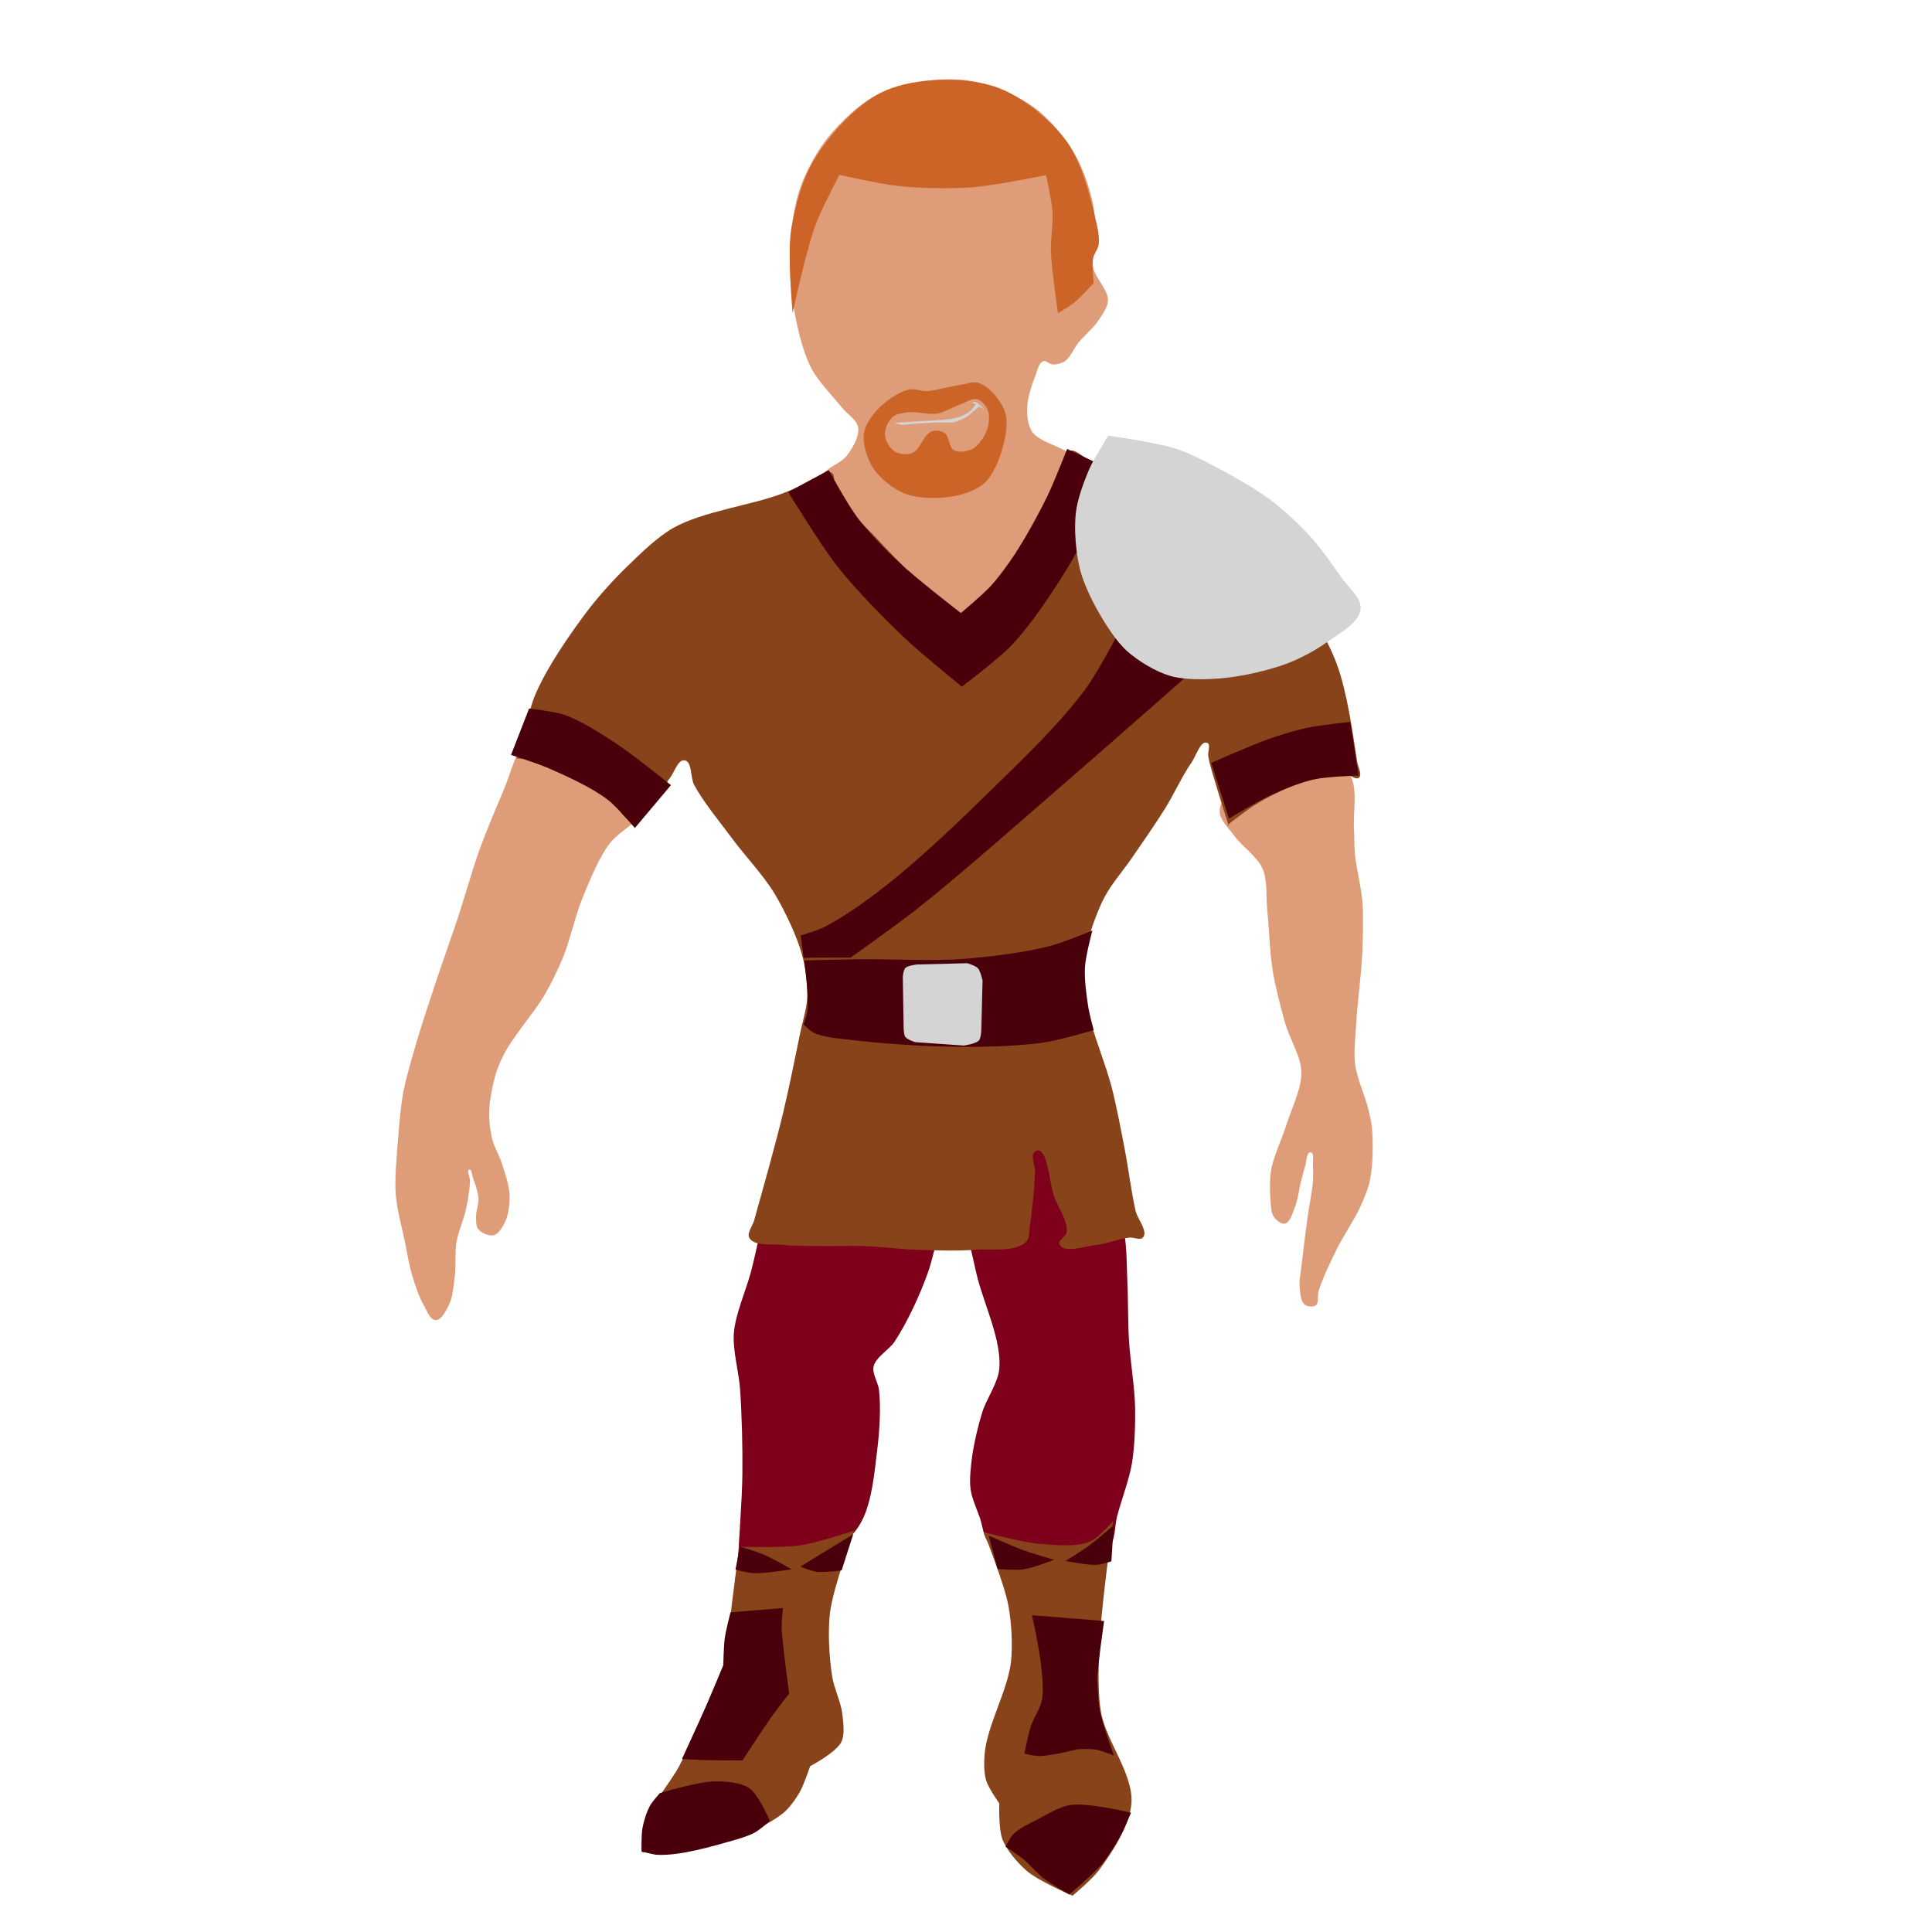 <?xml version="1.0" encoding="utf-8"?>
<!-- Generator: Moho 12.2 build 21774 -->
<!DOCTYPE svg PUBLIC "-//W3C//DTD SVG 1.1//EN" "http://www.w3.org/Graphics/SVG/1.1/DTD/svg11.dtd">
<svg version="1.1" id="Frame_18" xmlns="http://www.w3.org/2000/svg" xmlns:xlink="http://www.w3.org/1999/xlink" width="70px" height="70px">
<g id="Layer_3">
<g id="Gray">
<path fill="#7f001a" fill-rule="evenodd" stroke="#000000" stroke-width="0" stroke-linecap="round" stroke-linejoin="round" d="M 34.800 44.030 C 35.091 44.676 35.243 45.622 35.419 46.308 C 35.671 47.291 36.298 48.587 36.206 49.598 C 36.161 50.103 35.737 50.688 35.588 51.173 C 35.442 51.644 35.288 52.287 35.222 52.776 C 35.175 53.127 35.118 53.605 35.166 53.957 C 35.210 54.282 35.397 54.687 35.503 54.997 C 35.600 55.277 35.636 55.712 35.841 55.925 C 36.350 56.454 37.441 56.649 38.175 56.657 C 38.797 56.663 39.749 56.551 40.172 56.094 C 40.420 55.825 40.385 55.267 40.481 54.913 C 40.636 54.338 40.918 53.588 41.015 53.001 C 41.112 52.417 41.136 51.624 41.128 51.032 C 41.117 50.278 40.946 49.282 40.903 48.529 C 40.867 47.906 40.875 47.072 40.847 46.448 C 40.822 45.916 40.830 45.201 40.734 44.677 C 40.516 43.480 40.439 41.557 39.469 40.824 C 38.686 40.233 37.187 40.586 36.206 40.599 C 34.017 40.627 30.668 40.028 28.951 41.386 C 28.300 41.902 28.050 43.108 27.770 43.889 C 27.541 44.529 27.383 45.426 27.208 46.083 C 27.029 46.751 26.643 47.615 26.589 48.304 C 26.541 48.914 26.771 49.719 26.814 50.329 C 26.879 51.247 26.909 52.475 26.898 53.394 C 26.887 54.391 26.773 55.717 26.729 56.713 C 26.720 56.932 26.555 57.281 26.701 57.444 C 27.209 58.009 28.494 57.244 29.176 56.910 C 29.869 56.569 30.739 55.908 31.145 55.250 C 31.595 54.521 31.685 53.317 31.791 52.466 C 31.870 51.838 31.918 50.986 31.848 50.357 C 31.819 50.099 31.594 49.767 31.651 49.514 C 31.728 49.169 32.215 48.908 32.410 48.614 C 32.871 47.919 33.341 46.897 33.619 46.111 C 33.917 45.270 34.294 43.215 34.294 43.214 C 34.294 43.214 34.682 43.767 34.800 44.030 Z"/>
</g>
<g id="Orange">
<path fill="#de9c78" fill-rule="evenodd" stroke="none" d="M 23.854 28.517 C 23.862 28.709 23.736 28.983 23.629 29.155 C 23.294 29.690 22.458 30.073 22.078 30.578 C 21.689 31.094 21.363 31.908 21.116 32.505 C 20.851 33.148 20.656 34.065 20.391 34.708 C 20.217 35.129 19.951 35.677 19.718 36.069 C 19.433 36.549 18.955 37.125 18.642 37.587 C 18.551 37.720 18.426 37.895 18.347 38.035 C 18.225 38.255 18.077 38.557 18.000 38.796 C 17.858 39.235 17.733 39.847 17.722 40.309 C 17.715 40.609 17.766 41.011 17.841 41.302 C 17.909 41.562 18.094 41.876 18.177 42.132 C 18.289 42.476 18.451 42.943 18.463 43.305 C 18.473 43.592 18.433 43.988 18.311 44.247 C 18.227 44.427 18.078 44.706 17.885 44.754 C 17.709 44.797 17.434 44.672 17.323 44.529 C 17.238 44.420 17.252 44.212 17.249 44.074 C 17.246 43.877 17.348 43.619 17.336 43.423 C 17.321 43.176 17.201 42.862 17.121 42.629 C 17.094 42.551 17.099 42.377 17.016 42.375 C 16.889 42.373 17.037 42.671 17.031 42.798 C 17.017 43.101 16.949 43.502 16.886 43.799 C 16.808 44.165 16.603 44.629 16.541 44.998 C 16.476 45.381 16.524 45.906 16.473 46.292 C 16.433 46.594 16.403 47.014 16.263 47.284 C 16.163 47.479 15.998 47.837 15.779 47.829 C 15.577 47.821 15.463 47.476 15.361 47.302 C 15.186 47.005 15.041 46.564 14.941 46.235 C 14.828 45.865 14.744 45.354 14.666 44.976 C 14.561 44.468 14.378 43.795 14.338 43.278 C 14.294 42.693 14.374 41.909 14.419 41.323 C 14.459 40.799 14.515 40.098 14.611 39.582 C 14.712 39.038 14.926 38.332 15.080 37.801 C 15.276 37.128 15.573 36.240 15.794 35.574 C 16.028 34.866 16.366 33.931 16.599 33.223 C 16.839 32.496 17.112 31.511 17.372 30.791 C 17.606 30.142 17.964 29.294 18.235 28.660 C 18.502 28.034 18.716 27.105 19.164 26.593 C 19.369 26.359 19.717 26.071 20.022 26.009 C 20.899 25.832 22.182 26.301 22.877 26.864 C 23.324 27.226 23.831 27.941 23.854 28.517 M 46.765 27.379 C 47.417 27.326 48.423 27.473 48.838 27.968 C 49.237 28.444 49.015 29.407 49.057 30.027 C 49.075 30.292 49.064 30.648 49.089 30.912 C 49.137 31.449 49.323 32.151 49.364 32.689 C 49.405 33.239 49.382 33.978 49.358 34.529 C 49.326 35.290 49.182 36.299 49.140 37.060 C 49.115 37.509 49.041 38.113 49.098 38.559 C 49.163 39.078 49.468 39.721 49.588 40.230 C 49.632 40.417 49.691 40.668 49.707 40.859 C 49.756 41.434 49.749 42.215 49.632 42.779 C 49.572 43.069 49.418 43.436 49.296 43.705 C 49.082 44.181 48.681 44.759 48.450 45.227 C 48.224 45.685 47.919 46.299 47.772 46.788 C 47.728 46.937 47.797 47.204 47.672 47.296 C 47.577 47.366 47.375 47.344 47.280 47.275 C 47.126 47.163 47.113 46.859 47.091 46.671 C 47.060 46.404 47.140 46.045 47.167 45.778 C 47.221 45.263 47.311 44.579 47.381 44.067 C 47.434 43.677 47.547 43.164 47.572 42.772 C 47.582 42.609 47.582 42.391 47.568 42.229 C 47.555 42.084 47.633 41.772 47.489 41.751 C 47.329 41.728 47.341 42.098 47.289 42.251 C 47.232 42.421 47.176 42.655 47.132 42.830 C 47.062 43.101 47.024 43.479 46.916 43.737 C 46.835 43.931 46.755 44.296 46.548 44.335 C 46.409 44.361 46.232 44.199 46.152 44.084 C 46.034 43.915 46.046 43.615 46.029 43.410 C 46.004 43.111 46.003 42.706 46.053 42.410 C 46.139 41.895 46.452 41.259 46.606 40.761 C 46.784 40.188 47.167 39.437 47.152 38.838 C 47.138 38.283 46.719 37.615 46.567 37.081 C 46.406 36.519 46.210 35.762 46.115 35.185 C 46.007 34.527 45.982 33.636 45.915 32.974 C 45.869 32.524 45.927 31.892 45.748 31.478 C 45.558 31.040 44.990 30.659 44.712 30.271 C 44.535 30.022 44.187 29.702 44.190 29.397 C 44.194 28.899 44.763 28.355 45.152 28.044 C 45.561 27.718 46.243 27.421 46.765 27.379 M 29.064 17.930 C 29.137 17.562 29.674 17.281 29.965 17.035 C 30.164 16.868 30.506 16.731 30.668 16.527 C 30.879 16.262 31.147 15.814 31.091 15.480 C 31.046 15.210 30.683 14.990 30.513 14.777 C 30.166 14.344 29.632 13.810 29.382 13.316 C 29.040 12.640 28.829 11.630 28.716 10.881 C 28.623 10.268 28.596 9.435 28.638 8.817 C 28.679 8.213 28.786 7.400 28.985 6.828 C 29.189 6.243 29.585 5.497 29.972 5.013 C 30.437 4.433 31.178 3.713 31.851 3.396 C 32.711 2.991 34.037 2.794 34.982 2.903 C 35.772 2.995 36.798 3.417 37.446 3.878 C 38.005 4.276 38.608 5.007 38.951 5.601 C 39.266 6.146 39.536 6.962 39.636 7.583 C 39.738 8.211 39.474 9.080 39.609 9.701 C 39.692 10.085 40.157 10.504 40.143 10.896 C 40.133 11.140 39.924 11.424 39.788 11.626 C 39.611 11.890 39.277 12.165 39.076 12.411 C 38.913 12.610 38.783 12.962 38.565 13.099 C 38.452 13.171 38.264 13.214 38.131 13.205 C 38.028 13.198 37.906 13.056 37.808 13.087 C 37.628 13.144 37.575 13.463 37.505 13.638 C 37.369 13.977 37.218 14.455 37.214 14.820 C 37.211 15.062 37.248 15.402 37.374 15.609 C 37.683 16.118 38.813 16.183 39.000 16.749 C 39.695 18.862 37.386 22.678 35.206 23.122 C 34.042 23.359 32.669 21.937 31.757 21.177 C 30.785 20.366 28.821 19.172 29.064 17.930 Z"/>
<path fill="none" stroke="#000000" stroke-width="0" stroke-linecap="round" stroke-linejoin="round" d="M 17.996 38.437 C 17.848 38.676 17.654 39.308 17.654 39.308 M 18.347 38.035 C 18.347 38.035 18.081 38.301 17.996 38.437 M 22.078 30.578 C 21.812 30.734 21.546 30.890 21.281 31.047 M 23.854 28.517 C 23.862 28.709 23.736 28.983 23.629 29.155 C 23.294 29.690 22.458 30.073 22.078 30.578 C 21.689 31.094 21.363 31.908 21.116 32.505 C 20.851 33.148 20.656 34.065 20.391 34.708 C 20.217 35.129 19.951 35.677 19.718 36.069 C 19.433 36.549 18.955 37.125 18.642 37.587 C 18.551 37.720 18.426 37.895 18.347 38.035 C 18.225 38.255 18.077 38.557 18.000 38.796 C 17.858 39.235 17.733 39.847 17.722 40.309 C 17.715 40.609 17.766 41.011 17.841 41.302 C 17.909 41.562 18.094 41.876 18.177 42.132 C 18.289 42.476 18.451 42.943 18.463 43.305 C 18.473 43.592 18.433 43.988 18.311 44.247 C 18.227 44.427 18.078 44.706 17.885 44.754 C 17.709 44.797 17.434 44.672 17.323 44.529 C 17.238 44.420 17.252 44.212 17.249 44.074 C 17.246 43.877 17.348 43.619 17.336 43.423 C 17.321 43.176 17.201 42.862 17.121 42.629 C 17.094 42.551 17.099 42.377 17.016 42.375 C 16.889 42.373 17.037 42.671 17.031 42.798 C 17.017 43.101 16.949 43.502 16.886 43.799 C 16.808 44.165 16.603 44.629 16.541 44.998 C 16.476 45.381 16.524 45.906 16.473 46.292 C 16.433 46.594 16.403 47.014 16.263 47.284 C 16.163 47.479 15.998 47.837 15.779 47.829 C 15.577 47.821 15.463 47.476 15.361 47.302 C 15.186 47.005 15.041 46.564 14.941 46.235 C 14.828 45.865 14.744 45.354 14.666 44.976 C 14.561 44.468 14.378 43.795 14.338 43.278 C 14.294 42.693 14.374 41.909 14.419 41.323 C 14.459 40.799 14.515 40.098 14.611 39.582 C 14.712 39.038 14.926 38.332 15.080 37.801 C 15.276 37.128 15.573 36.240 15.794 35.574 C 16.028 34.866 16.366 33.931 16.599 33.223 C 16.839 32.496 17.112 31.511 17.372 30.791 C 17.606 30.142 17.964 29.294 18.235 28.660 C 18.502 28.034 18.716 27.105 19.164 26.593 C 19.369 26.359 19.717 26.071 20.022 26.009 C 20.899 25.832 22.182 26.301 22.877 26.864 C 23.324 27.226 23.831 27.941 23.854 28.517 M 46.765 27.379 C 47.417 27.326 48.423 27.473 48.838 27.968 C 49.237 28.444 49.015 29.407 49.057 30.027 C 49.075 30.292 49.064 30.648 49.089 30.912 C 49.137 31.449 49.323 32.151 49.364 32.689 C 49.405 33.239 49.382 33.978 49.358 34.529 C 49.326 35.290 49.182 36.299 49.140 37.060 C 49.115 37.509 49.041 38.113 49.098 38.559 C 49.163 39.078 49.468 39.721 49.588 40.230 C 49.632 40.417 49.691 40.668 49.707 40.859 C 49.756 41.434 49.749 42.215 49.632 42.779 C 49.572 43.069 49.418 43.436 49.296 43.705 C 49.082 44.181 48.681 44.759 48.450 45.227 C 48.224 45.685 47.919 46.299 47.772 46.788 C 47.728 46.937 47.797 47.204 47.672 47.296 C 47.577 47.366 47.375 47.344 47.280 47.275 C 47.126 47.163 47.113 46.859 47.091 46.671 C 47.060 46.404 47.140 46.045 47.167 45.778 C 47.221 45.263 47.311 44.579 47.381 44.067 C 47.434 43.677 47.547 43.164 47.572 42.772 C 47.582 42.609 47.582 42.391 47.568 42.229 C 47.555 42.084 47.633 41.772 47.489 41.751 C 47.329 41.728 47.341 42.098 47.289 42.251 C 47.232 42.421 47.176 42.655 47.132 42.830 C 47.062 43.101 47.024 43.479 46.916 43.737 C 46.835 43.931 46.755 44.296 46.548 44.335 C 46.409 44.361 46.232 44.199 46.152 44.084 C 46.034 43.915 46.046 43.615 46.029 43.410 C 46.004 43.111 46.003 42.706 46.053 42.410 C 46.139 41.895 46.452 41.259 46.606 40.761 C 46.784 40.188 47.167 39.437 47.152 38.838 C 47.138 38.283 46.719 37.615 46.567 37.081 C 46.406 36.519 46.210 35.762 46.115 35.185 C 46.007 34.527 45.982 33.636 45.915 32.974 C 45.869 32.524 45.927 31.892 45.748 31.478 C 45.558 31.040 44.990 30.659 44.712 30.271 C 44.535 30.022 44.187 29.702 44.190 29.397 C 44.194 28.899 44.763 28.355 45.152 28.044 C 45.561 27.718 46.243 27.421 46.765 27.379 M 29.064 17.930 C 29.137 17.562 29.674 17.281 29.965 17.035 C 30.164 16.868 30.506 16.731 30.668 16.527 C 30.879 16.262 31.147 15.814 31.091 15.480 C 31.046 15.210 30.683 14.990 30.513 14.777 C 30.166 14.344 29.632 13.810 29.382 13.316 C 29.040 12.640 28.829 11.630 28.716 10.881 C 28.623 10.268 28.596 9.435 28.638 8.817 C 28.679 8.213 28.786 7.400 28.985 6.828 C 29.189 6.243 29.585 5.497 29.972 5.013 C 30.437 4.433 31.178 3.713 31.851 3.396 C 32.711 2.991 34.037 2.794 34.982 2.903 C 35.772 2.995 36.798 3.417 37.446 3.878 C 38.005 4.276 38.608 5.007 38.951 5.601 C 39.266 6.146 39.536 6.962 39.636 7.583 C 39.738 8.211 39.474 9.080 39.609 9.701 C 39.692 10.085 40.157 10.504 40.143 10.896 C 40.133 11.140 39.924 11.424 39.788 11.626 C 39.611 11.890 39.277 12.165 39.076 12.411 C 38.913 12.610 38.783 12.962 38.565 13.099 C 38.452 13.171 38.264 13.214 38.131 13.205 C 38.028 13.198 37.906 13.056 37.808 13.087 C 37.628 13.144 37.575 13.463 37.505 13.638 C 37.369 13.977 37.218 14.455 37.214 14.820 C 37.211 15.062 37.248 15.402 37.374 15.609 C 37.683 16.118 38.813 16.183 39.000 16.749 C 39.695 18.862 37.386 22.678 35.206 23.122 C 34.042 23.359 32.669 21.937 31.757 21.177 C 30.785 20.366 28.821 19.172 29.064 17.930 "/>
</g>
<g id="Brown">
<path fill="#88431a" fill-rule="evenodd" stroke="none" d="M 36.540 58.194 C 36.388 57.358 35.638 55.511 35.638 55.511 C 35.638 55.511 37.069 55.892 37.699 55.940 C 38.239 55.980 39.006 56.064 39.504 55.848 C 39.810 55.716 40.330 55.104 40.330 55.104 C 40.330 55.104 39.872 58.375 39.824 59.787 C 39.801 60.459 39.776 61.364 39.889 62.026 C 40.065 63.058 41.073 64.291 40.994 65.335 C 40.932 66.149 40.291 67.126 39.802 67.780 C 39.568 68.094 38.861 68.685 38.861 68.685 C 38.861 68.685 37.630 68.157 37.202 67.787 C 36.872 67.502 36.474 67.041 36.317 66.634 C 36.177 66.270 36.205 65.339 36.205 65.339 C 36.205 65.339 35.810 64.782 35.729 64.506 C 35.646 64.224 35.649 63.820 35.677 63.528 C 35.774 62.496 36.517 61.236 36.630 60.206 C 36.695 59.605 36.648 58.788 36.540 58.194 M 26.542 57.908 C 26.616 57.348 26.784 56.042 26.784 56.042 C 26.785 56.042 28.336 56.089 28.992 55.993 C 29.593 55.905 30.945 55.458 30.946 55.458 C 30.946 55.458 30.185 57.506 30.073 58.428 C 29.989 59.119 30.044 60.060 30.152 60.747 C 30.216 61.161 30.471 61.678 30.518 62.094 C 30.552 62.398 30.618 62.838 30.484 63.113 C 30.294 63.499 29.352 63.993 29.352 63.993 C 29.352 63.993 29.126 64.676 28.971 64.941 C 28.823 65.195 28.590 65.524 28.359 65.706 C 27.566 66.331 26.218 66.733 25.232 66.955 C 24.654 67.085 23.261 67.109 23.261 67.109 C 23.261 67.109 23.269 66.383 23.360 66.088 C 23.578 65.377 24.282 64.616 24.626 63.956 C 24.957 63.322 25.331 62.442 25.614 61.784 C 25.804 61.344 26.094 60.767 26.220 60.304 C 26.411 59.605 26.448 58.627 26.542 57.908 M 44.080 28.513 C 44.201 28.930 44.512 29.895 44.512 29.895 C 44.211 30.081 45.147 29.365 45.447 29.178 C 45.913 28.888 46.571 28.547 47.094 28.380 C 47.596 28.220 48.299 28.058 48.825 28.087 C 48.950 28.094 49.136 28.261 49.234 28.182 C 49.371 28.071 49.197 27.771 49.171 27.596 C 49.008 26.518 48.807 25.062 48.427 24.040 C 48.095 23.148 47.425 22.054 46.900 21.260 C 46.482 20.626 45.950 19.720 45.343 19.263 C 45.074 19.060 44.627 18.941 44.319 18.804 C 42.844 18.146 39.399 16.624 39.398 16.623 C 39.201 16.537 38.939 16.252 38.742 16.336 C 38.611 16.392 38.603 16.638 38.542 16.767 C 38.234 17.416 37.840 18.290 37.493 18.920 C 37.181 19.486 36.732 20.224 36.362 20.754 C 36.069 21.174 35.670 21.735 35.309 22.099 C 35.179 22.229 35.021 22.482 34.837 22.490 C 34.431 22.508 34.126 21.863 33.831 21.584 C 33.194 20.981 32.360 20.158 31.767 19.512 C 31.294 18.997 30.551 18.371 30.258 17.737 C 30.178 17.566 30.291 17.204 30.121 17.122 C 29.974 17.052 29.774 17.279 29.625 17.343 C 29.232 17.514 28.709 17.746 28.307 17.895 C 27.150 18.324 25.459 18.527 24.384 19.134 C 23.815 19.455 23.184 20.078 22.714 20.533 C 22.257 20.975 21.685 21.606 21.300 22.112 C 20.653 22.966 19.832 24.156 19.407 25.139 C 19.124 25.793 18.775 27.428 18.775 27.428 C 18.397 27.526 19.690 27.483 20.065 27.592 C 20.611 27.751 21.315 28.080 21.772 28.418 C 22.218 28.749 22.476 29.813 23.029 29.775 C 23.321 29.755 23.508 29.286 23.690 29.056 C 23.892 28.800 24.099 28.414 24.296 28.154 C 24.438 27.965 24.568 27.516 24.803 27.548 C 25.081 27.586 25.012 28.172 25.142 28.420 C 25.477 29.059 26.101 29.802 26.528 30.382 C 26.977 30.991 27.677 31.730 28.064 32.380 C 28.445 33.020 28.883 33.928 29.074 34.648 C 29.190 35.086 29.266 35.696 29.246 36.149 C 29.230 36.533 29.074 37.029 28.997 37.405 C 28.817 38.281 28.583 39.450 28.374 40.319 C 28.090 41.499 27.647 43.056 27.321 44.226 C 27.269 44.410 27.058 44.669 27.145 44.840 C 27.316 45.176 28.000 45.057 28.374 45.103 C 28.779 45.153 29.326 45.140 29.734 45.147 C 30.208 45.155 30.841 45.131 31.314 45.147 C 31.868 45.167 32.604 45.259 33.158 45.279 C 33.816 45.303 34.696 45.334 35.352 45.279 C 35.911 45.232 36.820 45.388 37.195 44.972 C 37.313 44.842 37.288 44.573 37.315 44.400 C 37.406 43.826 37.477 43.051 37.503 42.470 C 37.513 42.246 37.317 41.848 37.503 41.724 C 37.954 41.422 38.011 42.884 38.205 43.392 C 38.349 43.769 38.714 44.267 38.644 44.664 C 38.619 44.805 38.338 44.923 38.380 45.059 C 38.502 45.449 39.334 45.142 39.741 45.103 C 40.104 45.069 40.564 44.876 40.926 44.840 C 41.070 44.825 41.311 44.947 41.409 44.840 C 41.612 44.619 41.212 44.167 41.145 43.874 C 40.994 43.210 40.880 42.305 40.750 41.636 C 40.617 40.949 40.447 40.030 40.268 39.354 C 40.080 38.646 39.718 37.734 39.520 37.028 C 39.392 36.573 39.158 35.969 39.147 35.496 C 39.137 35.079 39.291 34.531 39.403 34.128 C 39.544 33.623 39.778 32.958 40.024 32.495 C 40.267 32.035 40.723 31.504 41.017 31.075 C 41.383 30.542 41.877 29.835 42.218 29.286 C 42.524 28.795 42.847 28.089 43.179 27.615 C 43.334 27.394 43.510 26.796 43.749 26.921 C 43.872 26.985 43.754 27.245 43.775 27.383 C 43.828 27.730 43.982 28.176 44.080 28.513 Z"/>
<path fill="none" stroke="#000000" stroke-width="0" stroke-linecap="round" stroke-linejoin="round" d="M 36.540 58.194 C 36.388 57.358 35.638 55.511 35.638 55.511 C 35.638 55.511 37.069 55.892 37.699 55.940 C 38.239 55.980 39.006 56.064 39.504 55.848 C 39.810 55.716 40.330 55.104 40.330 55.104 C 40.330 55.104 39.872 58.375 39.824 59.787 C 39.801 60.459 39.776 61.364 39.889 62.026 C 40.065 63.058 41.073 64.291 40.994 65.335 C 40.932 66.149 40.291 67.126 39.802 67.780 C 39.568 68.094 38.861 68.685 38.861 68.685 C 38.861 68.685 37.630 68.157 37.202 67.787 C 36.872 67.502 36.474 67.041 36.317 66.634 C 36.177 66.270 36.205 65.339 36.205 65.339 C 36.205 65.339 35.810 64.782 35.729 64.506 C 35.646 64.224 35.649 63.820 35.677 63.528 C 35.774 62.496 36.517 61.236 36.630 60.206 C 36.695 59.605 36.648 58.788 36.540 58.194 M 26.542 57.908 C 26.616 57.348 26.784 56.042 26.784 56.042 C 26.785 56.042 28.336 56.089 28.992 55.993 C 29.593 55.905 30.945 55.458 30.946 55.458 C 30.946 55.458 30.185 57.506 30.073 58.428 C 29.989 59.119 30.044 60.060 30.152 60.747 C 30.216 61.161 30.471 61.678 30.518 62.094 C 30.552 62.398 30.618 62.838 30.484 63.113 C 30.294 63.499 29.352 63.993 29.352 63.993 C 29.352 63.993 29.126 64.676 28.971 64.941 C 28.823 65.195 28.590 65.524 28.359 65.706 C 27.566 66.331 26.218 66.733 25.232 66.955 C 24.654 67.085 23.261 67.109 23.261 67.109 C 23.261 67.109 23.269 66.383 23.360 66.088 C 23.578 65.377 24.282 64.616 24.626 63.956 C 24.957 63.322 25.331 62.442 25.614 61.784 C 25.804 61.344 26.094 60.767 26.220 60.304 C 26.411 59.605 26.448 58.627 26.542 57.908 M 44.080 28.513 C 44.201 28.930 44.512 29.895 44.512 29.895 C 44.646 29.812 44.934 29.581 44.934 29.581 M 43.775 27.383 C 43.828 27.730 43.982 28.176 44.080 28.513 M 43.749 26.921 C 43.872 26.985 43.754 27.245 43.775 27.383 M 43.179 27.615 C 43.334 27.394 43.510 26.796 43.749 26.921 C 43.693 26.641 43.637 26.362 43.581 26.082 M 42.218 29.286 C 42.524 28.795 42.847 28.089 43.179 27.615 M 41.017 31.075 C 41.383 30.542 41.877 29.835 42.218 29.286 M 40.024 32.495 C 40.267 32.035 40.723 31.504 41.017 31.075 M 39.403 34.128 C 39.544 33.623 39.778 32.958 40.024 32.495 M 39.147 35.496 C 39.137 35.079 39.291 34.531 39.403 34.128 M 39.520 37.028 C 39.392 36.573 39.158 35.969 39.147 35.496 M 40.268 39.354 C 40.080 38.646 39.718 37.734 39.520 37.028 M 40.750 41.636 C 40.617 40.949 40.447 40.030 40.268 39.354 M 41.145 43.874 C 40.994 43.210 40.880 42.305 40.750 41.636 M 41.409 44.840 C 41.612 44.619 41.212 44.167 41.145 43.874 M 40.926 44.840 C 41.070 44.825 41.311 44.947 41.409 44.840 M 39.741 45.103 C 40.104 45.069 40.564 44.876 40.926 44.840 M 38.380 45.059 C 38.502 45.449 39.334 45.142 39.741 45.103 M 38.644 44.664 C 38.619 44.805 38.338 44.923 38.380 45.059 M 38.205 43.392 C 38.349 43.769 38.714 44.267 38.644 44.664 M 37.503 41.724 C 37.954 41.422 38.011 42.884 38.205 43.392 M 37.503 42.470 C 37.513 42.246 37.317 41.848 37.503 41.724 C 37.459 41.461 37.415 41.197 37.371 40.934 M 37.315 44.400 C 37.406 43.826 37.477 43.051 37.503 42.470 M 37.195 44.972 C 37.313 44.842 37.288 44.573 37.315 44.400 M 35.352 45.279 C 35.911 45.232 36.820 45.388 37.195 44.972 M 33.158 45.279 C 33.816 45.303 34.696 45.334 35.352 45.279 M 31.314 45.147 C 31.868 45.167 32.604 45.259 33.158 45.279 M 29.734 45.147 C 30.208 45.155 30.841 45.131 31.314 45.147 M 28.374 45.103 C 28.779 45.153 29.326 45.140 29.734 45.147 M 27.145 44.840 C 27.316 45.176 28.000 45.057 28.374 45.103 M 27.321 44.226 C 27.269 44.410 27.058 44.669 27.145 44.840 M 28.374 40.319 C 28.090 41.499 27.647 43.056 27.321 44.226 M 28.997 37.405 C 28.817 38.281 28.583 39.450 28.374 40.319 M 29.246 36.149 C 29.230 36.533 29.074 37.029 28.997 37.405 M 29.074 34.648 C 29.190 35.086 29.266 35.696 29.246 36.149 M 28.064 32.380 C 28.445 33.020 28.883 33.928 29.074 34.648 M 26.528 30.382 C 26.977 30.991 27.677 31.730 28.064 32.380 M 25.142 28.420 C 25.477 29.059 26.101 29.802 26.528 30.382 M 24.803 27.548 C 25.081 27.586 25.012 28.172 25.142 28.420 M 24.296 28.154 C 24.438 27.965 24.568 27.516 24.803 27.548 C 25.163 26.789 25.524 26.029 25.885 25.269 M 23.690 29.056 C 23.892 28.800 24.099 28.414 24.296 28.154 M 23.029 29.775 C 23.321 29.755 23.508 29.286 23.690 29.056 M 21.772 28.418 C 22.218 28.749 22.476 29.813 23.029 29.775 M 20.065 27.592 C 20.611 27.751 21.315 28.080 21.772 28.418 M 18.775 27.428 C 18.397 27.526 19.690 27.483 20.065 27.592 M 19.125 27.444 C 19.125 27.444 18.877 27.402 18.775 27.428 C 18.775 27.428 19.124 25.793 19.407 25.139 C 19.832 24.156 20.653 22.966 21.300 22.112 C 21.685 21.606 22.257 20.975 22.714 20.533 C 23.184 20.078 23.815 19.455 24.384 19.134 C 25.459 18.527 27.150 18.324 28.307 17.895 C 28.709 17.746 29.232 17.514 29.625 17.343 C 29.774 17.279 29.974 17.052 30.121 17.122 C 30.291 17.204 30.178 17.566 30.258 17.737 C 30.551 18.371 31.294 18.997 31.767 19.512 C 32.360 20.158 33.194 20.981 33.831 21.584 C 34.126 21.863 34.431 22.508 34.837 22.490 C 35.021 22.482 35.179 22.229 35.309 22.099 C 35.670 21.735 36.069 21.174 36.362 20.754 C 36.732 20.224 37.181 19.486 37.493 18.920 C 37.840 18.290 38.234 17.416 38.542 16.767 C 38.603 16.638 38.611 16.392 38.742 16.336 C 38.939 16.252 39.201 16.537 39.398 16.623 C 39.398 16.623 39.398 16.623 39.398 16.623 C 39.399 16.624 42.844 18.146 44.319 18.804 C 44.627 18.941 45.074 19.060 45.343 19.263 C 45.950 19.720 46.482 20.626 46.900 21.260 C 47.425 22.054 48.095 23.148 48.427 24.040 C 48.807 25.062 49.008 26.518 49.171 27.596 C 49.197 27.771 49.371 28.071 49.234 28.182 C 49.136 28.261 48.950 28.094 48.825 28.087 C 48.299 28.058 47.596 28.220 47.094 28.380 C 46.571 28.547 45.913 28.888 45.447 29.178 C 45.147 29.365 44.211 30.081 44.512 29.895 "/>
</g>
<g id="DarkBrown">
<path fill="#4a000a" fill-rule="evenodd" stroke="#000000" stroke-width="0" stroke-linecap="round" stroke-linejoin="round" d="M 37.094 56.860 C 37.436 56.810 38.194 56.514 38.194 56.514 C 38.194 56.514 37.385 56.280 37.046 56.156 C 36.672 56.019 35.822 55.637 35.822 55.637 C 35.822 55.637 36.145 56.849 36.145 56.849 C 36.145 56.849 36.812 56.901 37.094 56.860 M 40.352 55.264 C 40.352 55.264 40.267 56.571 40.267 56.571 C 40.267 56.571 39.905 56.685 39.745 56.696 C 39.402 56.720 38.608 56.555 38.608 56.555 C 38.608 56.555 39.184 56.202 39.418 56.031 C 39.711 55.818 40.352 55.264 40.352 55.264 M 39.942 67.516 C 39.627 67.896 38.741 68.642 38.741 68.642 C 38.741 68.642 38.071 68.256 37.810 68.054 C 37.561 67.861 37.291 67.533 37.046 67.335 C 36.871 67.194 36.433 66.909 36.433 66.909 C 36.433 66.909 36.591 66.583 36.697 66.472 C 36.917 66.242 37.320 66.063 37.602 65.914 C 37.937 65.738 38.382 65.464 38.756 65.403 C 39.419 65.294 40.979 65.678 40.979 65.678 C 40.979 65.678 40.747 66.236 40.624 66.463 C 40.444 66.794 40.183 67.226 39.942 67.516 M 37.388 58.522 C 37.388 58.522 40.003 58.732 40.003 58.732 C 40.003 58.733 39.910 59.396 39.874 59.680 C 39.834 60.007 39.751 60.769 39.751 60.769 C 39.751 60.769 39.779 61.616 39.846 61.971 C 39.942 62.476 40.357 63.604 40.357 63.604 C 40.357 63.604 39.897 63.422 39.690 63.387 C 39.502 63.356 39.055 63.376 39.055 63.376 C 39.054 63.376 38.065 63.631 37.632 63.625 C 37.474 63.622 37.115 63.537 37.115 63.537 C 37.115 63.537 37.254 62.832 37.350 62.539 C 37.446 62.243 37.702 61.890 37.754 61.584 C 37.907 60.671 37.388 58.522 37.388 58.522 M 30.028 17.035 C 30.028 17.036 28.558 17.825 28.558 17.825 C 28.558 17.826 29.744 19.769 30.348 20.533 C 31.016 21.379 32.029 22.408 32.812 23.149 C 33.394 23.700 34.849 24.877 34.849 24.878 C 34.849 24.877 36.181 23.880 36.668 23.362 C 37.392 22.592 38.176 21.402 38.725 20.498 C 39.316 19.525 40.436 17.112 40.436 17.111 C 40.436 17.111 38.665 16.266 38.665 16.266 C 38.665 16.266 38.193 17.470 37.951 17.969 C 37.630 18.627 37.160 19.485 36.757 20.096 C 36.523 20.451 36.189 20.912 35.902 21.226 C 35.605 21.550 34.814 22.211 34.814 22.211 C 34.814 22.211 33.176 20.947 32.533 20.339 C 32.064 19.895 31.458 19.276 31.070 18.759 C 30.707 18.276 30.028 17.036 30.028 17.035 M 19.873 27.833 C 19.477 27.660 18.516 27.352 18.516 27.352 C 18.516 27.351 19.169 25.674 19.169 25.674 C 19.169 25.674 20.080 25.773 20.449 25.900 C 21.042 26.104 21.755 26.568 22.282 26.910 C 22.922 27.325 24.309 28.447 24.309 28.447 C 24.309 28.447 23.002 30.001 23.002 30.001 C 23.002 30.001 22.363 29.240 22.028 28.982 C 21.448 28.534 20.544 28.126 19.873 27.833 M 44.529 29.658 C 44.529 29.658 43.887 27.642 43.887 27.642 C 43.887 27.642 45.345 26.992 45.990 26.767 C 46.397 26.625 46.948 26.457 47.370 26.368 C 47.829 26.271 48.919 26.158 48.919 26.158 C 48.919 26.158 49.227 28.099 49.227 28.099 C 49.227 28.099 48.067 28.134 47.585 28.243 C 47.089 28.354 46.458 28.619 45.997 28.832 C 45.538 29.045 44.529 29.658 44.529 29.658 M 30.823 34.695 C 30.823 34.695 29.160 34.697 29.119 34.704 C 29.119 34.704 29.009 33.893 29.009 33.893 C 29.009 33.893 29.644 33.710 29.891 33.577 C 32.249 32.311 34.801 29.701 36.719 27.834 C 37.562 27.012 38.669 25.882 39.356 24.925 C 40.024 23.994 41.218 21.590 41.218 21.589 C 41.218 21.589 43.892 23.712 43.893 23.712 C 43.892 23.712 40.114 27.047 38.479 28.459 C 36.884 29.836 34.784 31.708 33.126 33.009 C 32.452 33.537 30.823 34.695 30.823 34.695 M 29.263 36.110 C 29.254 35.715 29.140 34.798 29.140 34.798 C 29.140 34.798 30.503 34.763 31.087 34.756 C 32.231 34.741 33.760 34.832 34.901 34.744 C 35.858 34.670 37.135 34.513 38.063 34.270 C 38.532 34.147 39.579 33.716 39.579 33.716 C 39.579 33.716 39.335 34.628 39.311 35.029 C 39.283 35.483 39.365 36.090 39.439 36.538 C 39.479 36.777 39.628 37.323 39.628 37.323 C 39.628 37.323 38.323 37.711 37.746 37.784 C 35.663 38.049 32.832 37.919 30.747 37.669 C 30.364 37.623 29.833 37.587 29.487 37.417 C 29.358 37.354 29.112 37.119 29.112 37.119 C 29.112 37.119 29.218 36.842 29.240 36.718 C 29.273 36.538 29.267 36.292 29.263 36.110 M 29.580 56.948 C 29.398 56.923 28.998 56.762 28.998 56.762 C 28.998 56.762 29.497 56.455 29.711 56.324 C 30.071 56.103 30.913 55.591 30.913 55.591 C 30.913 55.591 30.494 56.896 30.494 56.897 C 30.494 56.897 29.852 56.984 29.580 56.948 M 26.806 56.034 C 26.806 56.034 26.648 56.873 26.648 56.873 C 26.648 56.873 27.093 56.987 27.289 56.998 C 27.708 57.022 28.682 56.857 28.682 56.857 C 28.682 56.857 27.998 56.466 27.689 56.333 C 27.432 56.223 26.807 56.034 26.806 56.034 M 23.552 65.422 C 23.635 65.271 23.906 64.969 23.906 64.969 C 23.906 64.969 25.308 64.539 25.928 64.542 C 26.300 64.544 26.836 64.577 27.144 64.786 C 27.494 65.024 27.896 65.979 27.896 65.980 C 27.896 65.980 27.526 66.299 27.344 66.399 C 27.123 66.520 26.797 66.616 26.555 66.685 C 25.752 66.912 24.657 67.237 23.824 67.204 C 23.646 67.197 23.244 67.077 23.244 67.077 C 23.244 67.077 23.231 66.489 23.276 66.243 C 23.322 65.987 23.427 65.650 23.552 65.422 M 28.366 58.262 C 28.366 58.262 26.467 58.419 26.467 58.419 C 26.467 58.419 26.300 59.069 26.260 59.353 C 26.220 59.645 26.206 60.335 26.206 60.335 C 26.206 60.335 25.778 61.366 25.586 61.805 C 25.331 62.387 24.708 63.732 24.708 63.732 C 24.708 63.732 25.221 63.762 25.441 63.769 C 25.879 63.783 26.902 63.784 26.903 63.784 C 26.903 63.784 27.643 62.636 27.984 62.160 C 28.159 61.915 28.592 61.363 28.593 61.363 C 28.592 61.363 28.418 60.057 28.363 59.495 C 28.347 59.329 28.321 59.108 28.320 58.941 C 28.319 58.737 28.366 58.262 28.366 58.262 Z"/>
</g>
<g id="Silver">
<path fill="#d4d4d4" fill-rule="evenodd" stroke="none" d="M 32.802 37.571 C 32.745 37.492 32.741 37.251 32.741 37.251 C 32.741 37.251 32.710 35.391 32.710 35.391 C 32.710 35.391 32.732 35.145 32.800 35.074 C 32.894 34.976 33.233 34.945 33.233 34.945 C 33.233 34.945 35.047 34.899 35.047 34.899 C 35.047 34.899 35.343 34.987 35.430 35.080 C 35.528 35.186 35.600 35.529 35.600 35.529 C 35.600 35.529 35.554 37.343 35.554 37.343 C 35.554 37.344 35.542 37.611 35.472 37.693 C 35.358 37.825 34.924 37.882 34.924 37.882 C 34.924 37.882 33.156 37.759 33.156 37.759 C 33.156 37.759 32.873 37.668 32.802 37.571 M 39.460 17.011 C 39.627 16.624 39.941 16.153 40.148 15.785 C 40.148 15.785 41.910 16.025 42.630 16.264 C 43.167 16.442 43.837 16.802 44.334 17.071 C 44.862 17.357 45.560 17.756 46.039 18.118 C 46.495 18.462 47.059 18.981 47.444 19.404 C 47.824 19.820 48.263 20.433 48.580 20.899 C 48.812 21.238 49.340 21.656 49.298 22.065 C 49.244 22.589 48.468 22.981 48.042 23.291 C 47.656 23.572 47.084 23.870 46.637 24.039 C 45.948 24.298 44.978 24.516 44.244 24.577 C 43.689 24.623 42.925 24.645 42.390 24.487 C 41.874 24.335 41.236 23.950 40.835 23.590 C 40.439 23.234 40.053 22.618 39.789 22.155 C 39.542 21.722 39.251 21.113 39.131 20.630 C 38.981 20.027 38.909 19.183 38.981 18.566 C 39.039 18.082 39.267 17.460 39.460 17.011 Z"/>
<path fill="none" stroke="#000000" stroke-width="0" stroke-linecap="round" stroke-linejoin="round" d="M 32.802 37.571 C 32.745 37.492 32.741 37.251 32.741 37.251 C 32.741 37.251 32.710 35.391 32.710 35.391 C 32.710 35.391 32.732 35.145 32.800 35.074 C 32.894 34.976 33.233 34.945 33.233 34.945 C 33.233 34.945 35.047 34.899 35.047 34.899 C 35.047 34.899 35.343 34.987 35.430 35.080 C 35.528 35.186 35.600 35.529 35.600 35.529 C 35.600 35.529 35.554 37.343 35.554 37.343 C 35.554 37.344 35.542 37.611 35.472 37.693 C 35.358 37.825 34.924 37.882 34.924 37.882 C 34.924 37.882 33.156 37.759 33.156 37.759 C 33.156 37.759 32.873 37.668 32.802 37.571 M 40.148 15.785 C 40.148 15.785 40.148 15.785 40.148 15.785 C 39.941 16.153 39.627 16.624 39.460 17.011 C 39.267 17.460 39.039 18.082 38.981 18.566 C 38.909 19.183 38.981 20.027 39.131 20.630 C 39.251 21.113 39.542 21.722 39.789 22.155 C 40.053 22.618 40.439 23.234 40.835 23.590 C 41.236 23.950 41.874 24.335 42.390 24.487 C 42.925 24.645 43.689 24.623 44.244 24.577 C 44.978 24.516 45.948 24.298 46.637 24.039 C 47.084 23.870 47.656 23.572 48.042 23.291 C 48.468 22.981 49.244 22.589 49.298 22.065 C 49.340 21.656 48.812 21.238 48.580 20.899 C 48.263 20.433 47.824 19.820 47.444 19.404 C 47.059 18.981 46.495 18.462 46.039 18.118 C 45.560 17.756 44.862 17.357 44.334 17.071 C 43.837 16.802 43.167 16.442 42.630 16.264 C 41.910 16.025 40.148 15.785 40.148 15.785 "/>
</g>
<g id="Riga">
<path fill="#cc6427" fill-rule="evenodd" stroke="#000000" stroke-width="0" stroke-linecap="round" stroke-linejoin="round" d="M 33.611 14.170 C 33.437 14.188 33.139 14.070 32.943 14.114 C 32.534 14.205 32.051 14.558 31.767 14.866 C 31.572 15.077 31.338 15.419 31.299 15.705 C 31.246 16.089 31.423 16.629 31.633 16.956 C 31.874 17.329 32.371 17.724 32.786 17.884 C 33.304 18.083 34.091 18.075 34.636 17.964 C 34.973 17.895 35.429 17.726 35.681 17.491 C 35.975 17.217 36.190 16.690 36.302 16.305 C 36.417 15.909 36.548 15.328 36.417 14.937 C 36.281 14.530 35.865 14.012 35.459 13.873 C 35.273 13.810 35.002 13.914 34.808 13.942 C 34.446 13.995 33.974 14.133 33.611 14.170 M 34.224 15.687 C 34.120 15.617 33.906 15.582 33.776 15.621 C 33.463 15.717 33.343 16.312 33.034 16.421 C 32.862 16.482 32.584 16.464 32.429 16.368 C 32.244 16.254 32.071 15.960 32.059 15.742 C 32.048 15.534 32.187 15.244 32.344 15.107 C 32.470 14.997 32.709 14.962 32.875 14.938 C 33.195 14.892 33.633 15.039 33.952 14.984 C 34.218 14.938 34.535 14.744 34.789 14.655 C 34.971 14.591 35.216 14.416 35.403 14.464 C 35.555 14.502 35.714 14.685 35.777 14.828 C 35.858 15.010 35.844 15.300 35.787 15.491 C 35.708 15.760 35.494 16.120 35.248 16.256 C 35.068 16.356 34.743 16.413 34.561 16.315 C 34.373 16.213 34.401 15.806 34.224 15.687 M 28.661 8.337 C 28.525 9.228 28.717 11.340 28.717 11.340 C 28.717 11.340 29.206 9.073 29.550 8.143 C 29.759 7.580 30.413 6.335 30.413 6.335 C 30.413 6.335 31.910 6.673 32.562 6.741 C 33.347 6.822 34.405 6.845 35.192 6.789 C 36.013 6.730 37.899 6.345 37.899 6.345 C 37.899 6.345 38.105 7.259 38.133 7.658 C 38.163 8.092 38.062 8.672 38.077 9.106 C 38.100 9.782 38.333 11.346 38.333 11.346 C 38.333 11.346 38.736 11.112 38.892 10.988 C 39.137 10.793 39.630 10.251 39.630 10.251 C 39.630 10.251 39.554 9.613 39.607 9.347 C 39.637 9.197 39.781 9.027 39.805 8.876 C 39.851 8.579 39.750 8.174 39.681 7.882 C 39.476 7.008 39.157 5.805 38.621 5.086 C 38.038 4.305 36.954 3.430 36.026 3.132 C 34.904 2.770 33.182 2.810 32.098 3.274 C 31.107 3.698 30.076 4.850 29.508 5.767 C 29.081 6.457 28.784 7.535 28.661 8.337 Z"/>
</g>
<g id="Face">
<path fill="#d4d4d4" fill-rule="evenodd" stroke="none" d="M 32.404 15.318 C 32.404 15.318 32.683 15.301 32.803 15.293 C 33.036 15.280 33.346 15.269 33.578 15.249 C 33.918 15.221 34.380 15.222 34.706 15.122 C 34.843 15.079 35.023 14.999 35.135 14.910 C 35.216 14.845 35.356 14.643 35.356 14.643 C 35.356 14.643 35.210 14.592 35.210 14.592 C 35.210 14.592 35.301 14.558 35.340 14.566 C 35.464 14.592 35.661 14.840 35.661 14.840 C 35.661 14.840 35.472 14.727 35.472 14.727 C 35.472 14.727 35.149 15.028 34.988 15.124 C 34.877 15.190 34.717 15.262 34.591 15.290 C 34.407 15.330 34.153 15.299 33.965 15.307 C 33.697 15.318 33.339 15.339 33.071 15.358 C 32.949 15.367 32.786 15.404 32.665 15.391 C 32.584 15.383 32.404 15.318 32.404 15.318 Z"/>
<path fill="none" stroke="#000000" stroke-width="0" stroke-linecap="round" stroke-linejoin="round" d="M 32.665 15.391 C 32.584 15.383 32.404 15.318 32.404 15.318 C 32.404 15.318 32.683 15.301 32.803 15.293 C 33.036 15.280 33.346 15.269 33.578 15.249 C 33.918 15.221 34.380 15.222 34.706 15.122 C 34.843 15.079 35.023 14.999 35.135 14.910 C 35.216 14.845 35.356 14.643 35.356 14.643 C 35.356 14.643 35.210 14.592 35.210 14.592 C 35.210 14.592 35.301 14.558 35.340 14.566 C 35.464 14.592 35.661 14.840 35.661 14.840 C 35.661 14.840 35.472 14.727 35.472 14.727 C 35.472 14.727 35.149 15.028 34.988 15.124 C 34.877 15.190 34.717 15.262 34.591 15.290 C 34.407 15.330 34.153 15.299 33.965 15.307 C 33.697 15.318 33.339 15.339 33.071 15.358 C 32.949 15.367 32.786 15.404 32.665 15.391 M 36.588 10.971 C 36.689 10.947 36.915 10.859 36.915 10.859 M 36.385 11.000 C 36.438 10.969 36.528 10.985 36.588 10.971 M 36.209 11.239 C 36.258 11.165 36.308 11.045 36.385 11.000 M 35.966 11.676 C 36.091 11.593 36.128 11.365 36.209 11.239 M 35.382 11.724 C 35.540 11.802 35.819 11.772 35.966 11.676 M 35.200 11.484 C 35.243 11.563 35.301 11.685 35.382 11.724 M 35.110 11.247 C 35.172 11.291 35.163 11.417 35.200 11.484 M 34.806 11.245 C 34.897 11.246 35.036 11.194 35.110 11.247 M 34.318 11.243 C 34.318 11.243 34.660 11.244 34.806 11.245 M 37.005 10.074 C 37.055 10.060 37.177 10.046 37.177 10.046 M 36.181 10.453 C 36.440 10.369 36.743 10.149 37.005 10.074 M 34.894 10.703 C 35.283 10.641 35.807 10.576 36.181 10.453 M 34.088 10.807 C 34.088 10.807 34.653 10.741 34.894 10.703 M 30.390 10.849 C 30.296 10.823 30.071 10.782 30.071 10.782 M 30.710 10.954 C 30.686 10.856 30.488 10.875 30.390 10.849 M 30.605 11.102 C 30.628 11.053 30.723 11.007 30.710 10.954 M 30.497 11.524 C 30.462 11.398 30.548 11.220 30.605 11.102 M 30.917 11.911 C 30.755 11.854 30.542 11.689 30.497 11.524 M 31.342 11.895 C 31.229 11.954 31.037 11.954 30.917 11.911 M 31.486 11.729 C 31.446 11.781 31.401 11.865 31.342 11.895 M 31.764 11.295 C 31.626 11.365 31.579 11.605 31.486 11.729 M 32.348 11.339 C 32.348 11.339 31.920 11.215 31.764 11.295 M 34.381 12.678 C 34.297 12.584 34.093 12.369 34.093 12.369 M 34.684 13.034 C 34.616 12.912 34.474 12.783 34.381 12.678 M 34.829 13.489 C 34.860 13.349 34.753 13.159 34.684 13.034 M 34.354 13.959 C 34.532 13.866 34.785 13.684 34.829 13.489 M 33.213 14.127 C 33.559 14.129 34.047 14.119 34.354 13.959 M 32.196 13.966 C 32.393 14.203 32.904 14.124 33.213 14.127 M 32.154 13.651 C 32.148 13.746 32.135 13.892 32.196 13.966 M 32.518 12.573 C 32.411 12.897 32.179 13.311 32.154 13.651 M 32.855 11.524 C 32.808 11.851 32.621 12.259 32.518 12.573 M 32.852 11.043 C 32.926 11.167 32.875 11.381 32.855 11.524 M 32.151 10.716 C 32.371 10.789 32.732 10.845 32.852 11.043 M 29.742 10.291 C 29.743 10.291 31.455 10.486 32.151 10.716 "/>
</g>
</g>
</svg>
